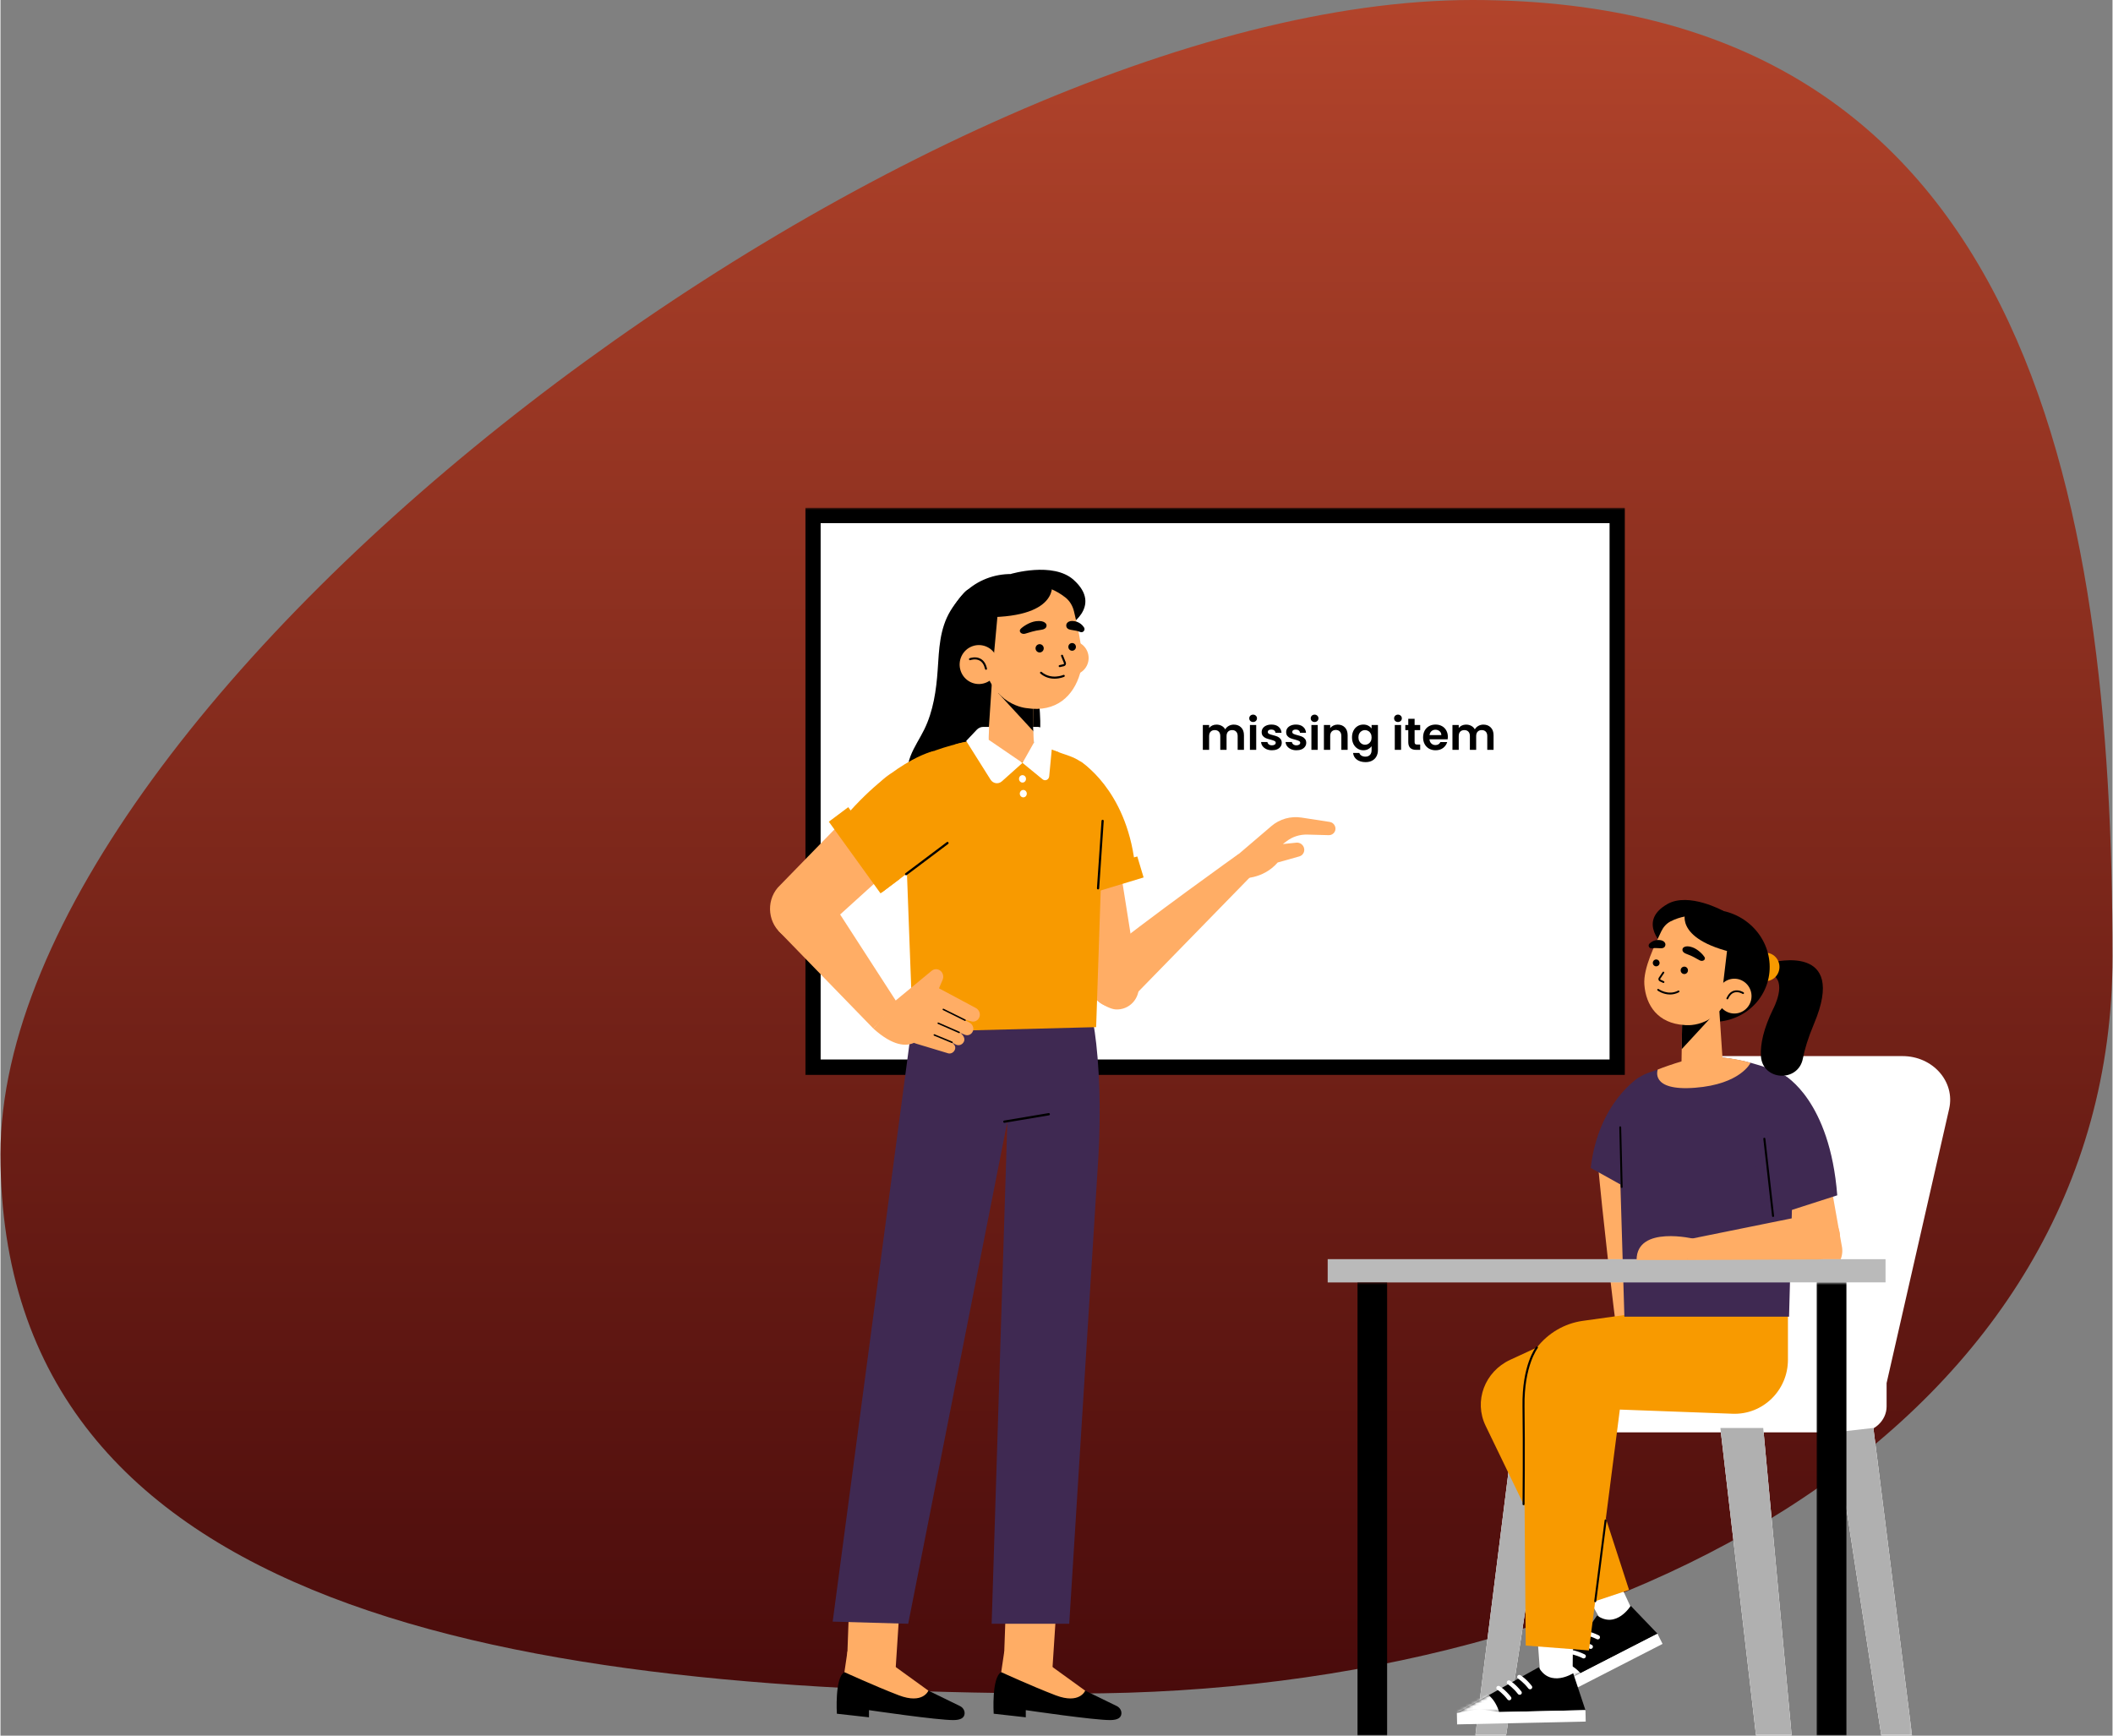 <svg width="560" height="460" viewBox="0 0 752 618" fill="none" xmlns="http://www.w3.org/2000/svg">
<rect x="0" y="0" width="752" height="618" fill="#808080" stroke="none"/>
<path d="M752 340.662C752 505.091 580.633 603 383.135 603C185.638 603 0 575.394 0 410.965C0 246.536 326.638 0 524.135 0C721.633 0 752 176.233 752 340.662Z" fill="url(#paint0_linear_361_176)"/>
<path d="M607.496 376.039H677.225C687.996 376.039 696.043 385.132 693.835 394.815L671.564 492.464V500.781C671.564 505.879 667.059 510.011 661.507 510.011H571.72V474.8L633.736 470.383L607.496 376.039Z" fill="white"/>
<path d="M629.429 405.473L640.147 446.947C641.069 451.564 645.705 454.384 650.163 453.03C653.877 451.902 656.236 448.207 655.726 444.311L649.595 409.801L629.429 405.473Z" fill="#FFAD65"/>
<mask id="mask0_361_176" style="mask-type:luminance" maskUnits="userSpaceOnUse" x="286" y="180" width="294" height="204">
<path d="M286.111 180.778H579.444V383.703H286.111V180.778Z" fill="white"/>
</mask>
<g mask="url(#mask0_361_176)">
<path d="M286.595 180.778H578.351V382.738H286.595V180.778Z" fill="black"/>
</g>
<path d="M572.924 186.276V377.246H292.022V186.276H572.924Z" fill="white"/>
<path d="M386.215 601.983L397.475 607.476C398.668 608.055 399.392 609.389 399.022 610.654C398.731 611.65 397.767 612.415 395.262 612.457C389.694 612.557 365.064 608.92 365.064 608.92V611.471L353.632 610.196C353.632 610.196 352.83 597.276 356.314 595.389L386.215 601.983Z" fill="black"/>
<path d="M371.132 591.077L386.215 601.988C386.215 601.988 384.278 606.917 375.679 603.633C367.085 600.344 356.314 595.389 356.314 595.389L357.403 588.03L371.132 591.077Z" fill="#FFAD65"/>
<path d="M357.34 589.68L358.772 550.088L377.491 549.008L374.423 596.179L357.34 589.68Z" fill="#FFAD65"/>
<path d="M330.387 601.983L341.647 607.476C342.84 608.055 343.559 609.389 343.189 610.654C342.897 611.65 341.939 612.415 339.434 612.457C333.866 612.557 309.231 608.92 309.231 608.92V611.471L297.798 610.196C297.798 610.196 297.002 597.276 300.481 595.389L330.387 601.983Z" fill="black"/>
<path d="M315.298 591.077L330.387 601.988C330.387 601.988 328.444 606.917 319.851 603.633C311.252 600.344 300.486 595.389 300.486 595.389L301.569 588.03L315.298 591.077Z" fill="#FFAD65"/>
<path d="M301.507 589.68L302.939 550.088L321.658 549.008L318.595 596.179L301.507 589.68Z" fill="#FFAD65"/>
<path d="M344.772 209.865C343.939 209.844 342.194 212.11 341.668 212.769C340.465 214.282 339.257 215.8 338.257 217.461C334.356 223.944 334.194 231.134 333.699 238.482C333.205 245.767 332.132 253.162 328.934 259.704C327.371 262.909 325.309 265.871 324.028 269.203C322.741 272.529 322.324 276.461 324.059 279.582C324.215 279.866 324.403 280.156 324.689 280.319C332.929 285.095 343.345 286.576 352.6 284.431C355.168 283.835 357.715 283.029 359.97 281.658C366.376 277.768 369.449 269.893 370.074 262.355C370.699 254.818 369.324 247.269 369.017 239.705C368.798 234.197 369.09 228.409 366.679 223.465C365.574 221.193 363.955 219.232 362.345 217.292C360.653 215.247 358.913 213.159 356.637 211.815C353.356 209.881 348.574 209.976 344.772 209.865Z" fill="black"/>
<path d="M383.861 349.583C383.861 349.583 390.127 353.684 391.262 387.952C391.496 394.999 391.356 404.783 390.923 411.814L380.533 578.173H352.913L358.496 399.39L323.194 578.168L296.309 577.398L326.574 349.583L353.746 346.225L383.861 349.583Z" fill="#3F2952"/>
<path d="M357.434 399.791C357.241 399.791 357.074 399.654 357.043 399.453C357.007 399.237 357.153 399.027 357.366 398.99L373.189 396.333C373.403 396.312 373.611 396.444 373.642 396.665C373.679 396.881 373.533 397.092 373.319 397.129L357.496 399.786C357.475 399.791 357.455 399.791 357.434 399.791Z" fill="black"/>
<path d="M401.397 356.931L445.762 311.456L440.84 304.071C440.84 304.071 409.173 326.606 388.939 342.799C385.731 345.371 387.694 353.157 390.481 356.193C393.09 359.034 398.59 359.577 401.397 356.931Z" fill="#FFAD65"/>
<path d="M441.731 312.716C441.731 312.716 449.371 313.317 454.757 307.102L462.449 304.941C463.647 304.604 464.387 303.434 464.189 302.2C463.975 300.861 462.741 299.907 461.397 300.044L456.595 300.54L457.923 299.528C460.028 297.925 462.632 297.092 465.314 297.166L472.949 297.372C473.814 297.398 474.616 296.945 475.038 296.196C475.845 294.752 474.923 292.912 473.257 292.654L463.257 291.115C459.382 290.519 455.475 291.616 452.543 294.119L436.798 307.572L441.731 312.716Z" fill="#FFAD65"/>
<path d="M375.33 292.164C375.33 292.164 379.142 326.058 387.002 351.886C387.95 354.996 393.83 359.203 397.033 359.414C401.866 359.74 405.809 355.539 405.246 350.663L395.658 290.171L375.33 292.164Z" fill="#FFAD65"/>
<path d="M384.46 271.09C384.46 271.09 400.72 280.91 403.882 307.492L380.668 320.417L384.46 271.09Z" fill="#F89A00"/>
<path d="M380.668 320.417L407.012 312.432L404.767 304.957L381.262 311.362L380.668 320.417Z" fill="#F89A00"/>
<path d="M353.408 262.788C345.408 263.478 337.512 265.26 330.059 268.285C328.231 269.023 326.429 269.835 324.783 270.71C319.601 273.456 321.153 279.392 321.804 285.454L324.851 367.41L390.116 365.728L392.705 288.152C393.278 279.708 388.345 271.944 380.715 269.218C372.168 266.161 361.736 262.745 357.184 262.466L353.408 262.788Z" fill="#F89A00"/>
<path d="M390.798 316.696C390.793 316.696 390.783 316.696 390.772 316.696C390.554 316.68 390.387 316.485 390.403 316.264L392.028 292.264C392.043 292.043 392.236 291.884 392.45 291.89C392.668 291.905 392.835 292.101 392.819 292.322L391.194 316.322C391.179 316.532 391.007 316.696 390.798 316.696Z" fill="black"/>
<path d="M376.866 267.864C376.866 267.864 364.856 263.099 357.184 262.466C357.184 262.466 346.705 262.914 339.502 265.165C339.502 265.165 343.502 273.799 361.892 275.217C380.283 276.63 376.866 267.864 376.866 267.864Z" fill="#F89A00"/>
<path d="M288.392 309.269L319.085 356.757L310.819 366.261L276.939 331.371L288.392 309.269Z" fill="#FFAD65"/>
<path d="M347.288 358.918L334.158 351.902L335.45 348.876C335.918 347.775 335.627 346.478 334.741 345.708C333.825 344.918 332.507 344.897 331.564 345.656L318.637 356.33L310.819 366.261C317.913 372.644 322.549 372.565 325.22 371.326C325.533 371.437 325.84 371.553 326.153 371.648L337.064 374.937C338.075 375.396 339.246 374.948 339.746 373.92C340.106 373.171 340.231 371.97 338.132 370.852L340.231 371.97C341.299 372.454 342.538 371.964 343.038 370.863C343.507 369.887 342.929 368.596 341.694 367.753L343.304 368.417C344.465 368.944 345.84 368.343 346.272 367.046C346.653 365.923 346.085 364.685 345.075 364.147L342.757 362.914L345.512 363.615C346.778 364.084 348.194 363.372 348.611 361.975C348.965 360.779 348.351 359.493 347.288 358.918Z" fill="#FFAD65"/>
<path d="M343.455 363.52C343.413 363.52 343.377 363.515 343.34 363.493L335.58 359.645C335.45 359.577 335.397 359.424 335.46 359.292C335.522 359.166 335.679 359.113 335.804 359.176L343.564 363.024C343.694 363.088 343.746 363.246 343.684 363.372C343.637 363.467 343.548 363.52 343.455 363.52Z" fill="black"/>
<path d="M341.366 367.874C341.33 367.874 341.293 367.863 341.262 367.853L333.778 364.574C333.647 364.521 333.59 364.363 333.647 364.231C333.7 364.1 333.856 364.036 333.986 364.1L341.47 367.373C341.601 367.431 341.658 367.584 341.601 367.716C341.559 367.816 341.465 367.874 341.366 367.874Z" fill="black"/>
<path d="M338.824 371.4C338.793 371.4 338.757 371.395 338.726 371.379L332.387 368.754C332.257 368.701 332.189 368.548 332.246 368.411C332.298 368.28 332.449 368.216 332.58 368.269L338.923 370.899C339.054 370.952 339.116 371.105 339.064 371.237C339.022 371.342 338.929 371.4 338.824 371.4Z" fill="black"/>
<path d="M331.444 296.18L292.413 331.555C288.767 335.43 283.022 336.02 278.731 332.968C273.325 329.125 272.392 321.145 276.762 316.042L313.46 278.359C317.845 273.23 325.283 272.597 330.392 276.914C336.111 281.737 336.601 290.704 331.444 296.18Z" fill="#FFAD65"/>
<path d="M332.298 267.41C332.298 267.41 316.627 270.621 297.168 295.089L313.83 317.745L339.226 298.637L332.298 267.41Z" fill="#F89A00"/>
<path d="M313.34 318.093L320.111 312.996L301.856 287.399L294.939 292.58L313.34 318.093Z" fill="#F89A00"/>
<path d="M322.455 311.662C322.33 311.662 322.21 311.604 322.132 311.499C322.002 311.319 322.038 311.066 322.215 310.935L336.944 299.849C337.121 299.717 337.371 299.754 337.502 299.934C337.632 300.113 337.595 300.366 337.418 300.498L322.689 311.583C322.616 311.636 322.533 311.662 322.455 311.662Z" fill="black"/>
<path d="M359.658 204.383C359.658 204.383 374.772 199.871 382.095 206.465C392.825 216.122 379.564 223.407 379.564 223.407L359.658 204.383Z" fill="black"/>
<path d="M382.668 225.858C382.694 226.585 382.684 227.318 382.637 228.045C382.59 228.778 382.507 229.5 382.382 230.222C382.262 230.944 382.106 231.661 381.913 232.367C381.715 233.074 381.486 233.77 381.22 234.455C380.96 235.14 380.658 235.815 380.325 236.468C379.996 237.127 379.627 237.77 379.231 238.392C378.835 239.014 378.403 239.615 377.944 240.2C377.486 240.78 377.002 241.339 376.486 241.877C375.97 242.414 375.429 242.926 374.861 243.411C374.293 243.896 373.705 244.349 373.09 244.781C372.476 245.208 371.845 245.609 371.189 245.978C370.533 246.347 369.866 246.684 369.179 246.99C368.491 247.295 367.788 247.564 367.074 247.807C366.356 248.044 365.632 248.25 364.897 248.418C364.158 248.587 363.418 248.724 362.668 248.824C361.918 248.924 361.168 248.987 360.413 249.014C359.658 249.04 358.903 249.035 358.147 248.993C357.392 248.945 356.642 248.866 355.897 248.75C355.153 248.64 354.413 248.487 353.684 248.302C352.949 248.118 352.231 247.896 351.522 247.643C350.814 247.39 350.121 247.106 349.444 246.784C348.767 246.463 348.106 246.115 347.46 245.73C346.819 245.35 346.199 244.934 345.595 244.496C344.996 244.054 344.418 243.585 343.866 243.089C343.314 242.588 342.788 242.066 342.288 241.523C341.788 240.975 341.319 240.406 340.877 239.816C340.434 239.22 340.022 238.609 339.642 237.981C339.267 237.349 338.918 236.7 338.606 236.036C338.293 235.372 338.012 234.697 337.767 234.007C337.522 233.316 337.314 232.615 337.142 231.904C336.97 231.192 336.83 230.475 336.731 229.748C336.632 229.026 336.569 228.298 336.543 227.571C336.517 226.838 336.528 226.111 336.574 225.378C336.621 224.65 336.705 223.923 336.824 223.201C336.949 222.479 337.106 221.767 337.298 221.055C337.496 220.349 337.726 219.653 337.986 218.968C338.252 218.283 338.554 217.613 338.882 216.954C339.215 216.296 339.585 215.658 339.981 215.036C340.377 214.414 340.804 213.808 341.267 213.228C341.726 212.643 342.21 212.084 342.726 211.546C343.241 211.014 343.783 210.503 344.351 210.018C344.918 209.533 345.507 209.074 346.121 208.647C346.736 208.215 347.366 207.814 348.022 207.445C348.673 207.076 349.345 206.739 350.033 206.438C350.72 206.133 351.423 205.859 352.137 205.621C352.856 205.379 353.58 205.179 354.314 205.005C355.048 204.836 355.793 204.704 356.543 204.604C357.293 204.504 358.043 204.441 358.798 204.409C359.554 204.383 360.309 204.393 361.064 204.435C361.819 204.478 362.569 204.557 363.314 204.673C364.059 204.789 364.798 204.936 365.528 205.121C366.262 205.31 366.981 205.527 367.689 205.78C368.392 206.033 369.09 206.323 369.767 206.639C370.444 206.96 371.106 207.314 371.746 207.693C372.392 208.078 373.012 208.489 373.616 208.932C374.215 209.369 374.793 209.838 375.345 210.339C375.897 210.835 376.423 211.357 376.923 211.905C377.423 212.448 377.892 213.017 378.335 213.613C378.778 214.203 379.189 214.814 379.564 215.447C379.944 216.074 380.293 216.723 380.606 217.387C380.918 218.051 381.2 218.731 381.444 219.421C381.689 220.112 381.897 220.813 382.069 221.525C382.241 222.231 382.382 222.948 382.481 223.675C382.58 224.397 382.642 225.125 382.668 225.858Z" fill="black"/>
<path d="M387.439 234.286C387.439 234.682 387.397 235.077 387.325 235.467C387.246 235.857 387.132 236.237 386.986 236.6C386.835 236.969 386.647 237.317 386.434 237.649C386.215 237.976 385.965 238.282 385.689 238.566C385.413 238.846 385.111 239.094 384.783 239.315C384.46 239.536 384.111 239.726 383.752 239.874C383.387 240.026 383.017 240.142 382.632 240.222C382.246 240.295 381.856 240.337 381.465 240.337C381.075 240.337 380.684 240.295 380.299 240.222C379.918 240.142 379.543 240.026 379.179 239.874C378.819 239.726 378.476 239.536 378.147 239.315C377.819 239.094 377.517 238.846 377.241 238.566C376.965 238.282 376.715 237.976 376.502 237.649C376.283 237.317 376.095 236.969 375.95 236.6C375.799 236.237 375.684 235.857 375.606 235.467C375.533 235.077 375.491 234.682 375.491 234.286C375.491 233.891 375.533 233.496 375.606 233.105C375.684 232.715 375.799 232.336 375.95 231.972C376.095 231.603 376.283 231.255 376.502 230.923C376.715 230.591 376.965 230.285 377.241 230.006C377.517 229.727 377.819 229.474 378.147 229.252C378.476 229.036 378.819 228.846 379.179 228.693C379.543 228.546 379.918 228.43 380.299 228.351C380.684 228.272 381.075 228.235 381.465 228.235C381.856 228.235 382.246 228.272 382.632 228.351C383.017 228.43 383.387 228.546 383.752 228.693C384.111 228.846 384.46 229.036 384.783 229.252C385.111 229.474 385.413 229.727 385.689 230.006C385.965 230.285 386.215 230.591 386.434 230.923C386.647 231.255 386.835 231.603 386.986 231.972C387.132 232.336 387.246 232.715 387.325 233.105C387.397 233.496 387.439 233.891 387.439 234.286Z" fill="#FFAD65"/>
<path d="M367.658 248.292L368.022 271.369L351.132 271.016L353.455 236.021L367.658 248.292Z" fill="#FFAD65"/>
<path d="M367.851 260.463L355.21 246.763L367.658 248.292L367.851 260.463Z" fill="black"/>
<path d="M379.199 212.764C380.752 213.997 381.772 215.769 382.231 217.708C383.58 223.449 386.189 233.559 384.392 239.774C382.048 247.86 375.856 253.758 365.439 252.15C365.439 252.15 352.996 251.339 349.871 235.53C344.897 210.339 365.908 202.201 379.199 212.764Z" fill="#FFAD65"/>
<path d="M377.132 237.539C376.965 237.539 376.819 237.428 376.783 237.254C376.736 237.059 376.861 236.869 377.054 236.822L378.517 236.495C378.621 236.458 378.705 236.316 378.668 236.173L377.637 233.627C377.559 233.443 377.647 233.232 377.83 233.153C378.017 233.079 378.226 233.169 378.298 233.353L379.345 235.947C379.491 236.511 379.199 237.038 378.699 237.191L377.21 237.533C377.184 237.539 377.158 237.539 377.132 237.539Z" fill="black"/>
<path d="M371.455 230.839C371.455 231.039 371.418 231.224 371.345 231.408C371.272 231.588 371.163 231.746 371.028 231.888C370.892 232.025 370.736 232.13 370.554 232.204C370.377 232.283 370.189 232.32 369.996 232.32C369.804 232.32 369.616 232.283 369.439 232.204C369.262 232.13 369.106 232.025 368.965 231.888C368.83 231.746 368.726 231.588 368.653 231.408C368.575 231.224 368.538 231.039 368.538 230.839C368.538 230.644 368.575 230.459 368.653 230.275C368.726 230.096 368.83 229.938 368.965 229.795C369.106 229.658 369.262 229.553 369.439 229.479C369.616 229.4 369.804 229.363 369.996 229.363C370.189 229.363 370.377 229.4 370.554 229.479C370.736 229.553 370.892 229.658 371.028 229.795C371.163 229.938 371.272 230.096 371.345 230.275C371.418 230.459 371.455 230.644 371.455 230.839Z" fill="black"/>
<path d="M380.215 230.333C380.215 231.087 380.819 231.703 381.569 231.703C382.314 231.703 382.918 231.087 382.918 230.333C382.918 229.579 382.314 228.962 381.569 228.962C380.819 228.962 380.215 229.579 380.215 230.333Z" fill="black"/>
<path d="M375.304 241.654C373.783 241.654 371.955 241.253 370.262 239.827C370.111 239.701 370.09 239.468 370.215 239.315C370.34 239.162 370.564 239.141 370.72 239.268C374.168 242.177 378.397 240.345 378.439 240.324C378.621 240.239 378.83 240.324 378.913 240.508C378.991 240.693 378.908 240.904 378.731 240.989C378.621 241.036 377.2 241.654 375.304 241.654Z" fill="black"/>
<path d="M379.538 222.247C379.538 222.247 378.991 223.907 381.033 224.245C382.58 224.503 383.564 224.645 384.429 225.025C384.923 225.241 385.496 225.062 385.788 224.614C386.028 224.245 386.033 223.776 385.798 223.407C385.319 222.669 384.293 221.514 382.413 221.177C379.996 220.739 379.538 222.247 379.538 222.247Z" fill="black"/>
<path d="M372.392 222.321C372.392 222.321 373.017 223.992 370.387 224.282C368.387 224.503 366.002 225.267 364.871 225.626C364.231 225.831 363.507 225.641 363.147 225.183C362.861 224.809 362.871 224.339 363.194 223.976C363.84 223.248 366.325 221.472 368.752 221.177C371.871 220.797 372.392 222.321 372.392 222.321Z" fill="black"/>
<path d="M374.377 208.252C374.377 208.252 376.772 221.372 345.507 219.606C345.512 219.606 343.684 201.273 374.377 208.252Z" fill="black"/>
<path d="M355.21 216.928L353.455 236.02L338.684 223.306L355.21 216.928Z" fill="black"/>
<path d="M341.882 238.877C343.111 242.499 347.007 244.428 350.585 243.184C354.163 241.94 356.064 237.992 354.835 234.371C353.606 230.744 349.71 228.82 346.132 230.064C342.559 231.308 340.653 235.256 341.882 238.877Z" fill="#FFAD65"/>
<path d="M350.897 238.493C350.731 238.493 350.585 238.377 350.548 238.208C350.231 236.743 349.59 235.736 348.647 235.214C347.153 234.386 345.345 235.045 345.325 235.051C345.137 235.124 344.934 235.024 344.866 234.84C344.793 234.65 344.887 234.444 345.075 234.371C345.158 234.339 347.194 233.585 348.986 234.571C350.121 235.198 350.882 236.368 351.246 238.055C351.288 238.25 351.168 238.44 350.976 238.482C350.95 238.493 350.923 238.493 350.897 238.493Z" fill="black"/>
<path d="M363.897 271.638L351.861 263.415L351.981 258.824H349.903C349.043 258.824 348.22 259.187 347.616 259.83L343.845 263.821L352.512 277.594C353.418 279.033 355.304 279.318 356.554 278.201L363.897 271.638Z" fill="white"/>
<path d="M367.674 258.824H369.236C370.319 258.824 371.33 259.398 371.929 260.347L374.538 264.48L373.403 276.414C373.288 277.631 371.955 278.237 371.049 277.489L363.897 271.638L367.924 264.495L367.674 258.824Z" fill="white"/>
<path d="M365.142 277.325C365.142 278.053 364.585 278.649 363.897 278.649C363.21 278.649 362.653 278.053 362.653 277.325C362.653 276.598 363.21 276.002 363.897 276.002C364.585 276.002 365.142 276.598 365.142 277.325Z" fill="white"/>
<path d="M365.424 282.591C365.424 283.319 364.866 283.909 364.179 283.909C363.486 283.909 362.929 283.319 362.929 282.591C362.929 281.859 363.486 281.268 364.179 281.268C364.866 281.268 365.424 281.859 365.424 282.591Z" fill="white"/>
<mask id="mask1_361_176" style="mask-type:luminance" maskUnits="userSpaceOnUse" x="524" y="507" width="29" height="111">
<path d="M524.778 507.85H552.778V617.992H524.778V507.85Z" fill="white"/>
</mask>
<g mask="url(#mask1_361_176)">
<path d="M552.673 510.012L536.054 618.019H525.121L538.897 508.441L552.673 510.012Z" fill="white"/>
</g>
<mask id="mask2_361_176" style="mask-type:luminance" maskUnits="userSpaceOnUse" x="611" y="507" width="28" height="111">
<path d="M611.444 507.85H638.111V617.992H611.444V507.85Z" fill="white"/>
</mask>
<g mask="url(#mask2_361_176)">
<path d="M612.377 508.441L625.085 618.019H637.767L627.632 508.441H612.377Z" fill="white"/>
</g>
<mask id="mask3_361_176" style="mask-type:luminance" maskUnits="userSpaceOnUse" x="652" y="507" width="29" height="111">
<path d="M652.778 507.85H680.778V617.992H652.778V507.85Z" fill="white"/>
</mask>
<g mask="url(#mask3_361_176)">
<path d="M653.074 510.012L669.694 618.019H680.627L666.851 508.441L653.074 510.012Z" fill="white"/>
</g>
<mask id="mask4_361_176" style="mask-type:luminance" maskUnits="userSpaceOnUse" x="524" y="507" width="29" height="111">
<path d="M524.778 507.85H552.778V617.992H524.778V507.85Z" fill="white"/>
</mask>
<g mask="url(#mask4_361_176)">
<path d="M552.673 510.012L536.054 618.019H525.121L538.897 508.441L552.673 510.012Z" fill="white"/>
</g>
<mask id="mask5_361_176" style="mask-type:luminance" maskUnits="userSpaceOnUse" x="611" y="507" width="28" height="111">
<path d="M611.444 507.85H638.111V617.992H611.444V507.85Z" fill="white"/>
</mask>
<g mask="url(#mask5_361_176)">
<path d="M612.377 508.441L625.085 618.019H637.767L627.632 508.441H612.377Z" fill="white"/>
</g>
<mask id="mask6_361_176" style="mask-type:luminance" maskUnits="userSpaceOnUse" x="652" y="507" width="29" height="111">
<path d="M652.778 507.85H680.778V617.992H652.778V507.85Z" fill="white"/>
</mask>
<g mask="url(#mask6_361_176)">
<path d="M653.074 510.012L669.694 618.019H680.627L666.851 508.441L653.074 510.012Z" fill="white"/>
</g>
<mask id="mask7_361_176" style="mask-type:luminance" maskUnits="userSpaceOnUse" x="523" y="506" width="160" height="112">
<path d="M523.444 506.501H682.111V617.992H523.444V506.501Z" fill="white"/>
</mask>
<g mask="url(#mask7_361_176)">
<mask id="mask8_361_176" style="mask-type:luminance" maskUnits="userSpaceOnUse" x="-200" y="-12" width="2305" height="1312">
<path d="M2104.78 -11.678H-199.222V1299.96H2104.78V-11.678Z" fill="black" fill-opacity="0.31"/>
</mask>
<g mask="url(#mask8_361_176)">
<mask id="mask9_361_176" style="mask-type:luminance" maskUnits="userSpaceOnUse" x="523" y="506" width="160" height="113">
<path d="M682.111 506.501H523.444V618.503H682.111V506.501Z" fill="white"/>
</mask>
<g mask="url(#mask9_361_176)">
<mask id="mask10_361_176" style="mask-type:luminance" maskUnits="userSpaceOnUse" x="524" y="507" width="29" height="111">
<path d="M524.778 507.85H552.778V617.992H524.778V507.85Z" fill="white"/>
</mask>
<g mask="url(#mask10_361_176)">
<path d="M552.674 510.012L536.054 618.019H525.121L538.898 508.441L552.674 510.012Z" fill="black"/>
</g>
<mask id="mask11_361_176" style="mask-type:luminance" maskUnits="userSpaceOnUse" x="611" y="507" width="28" height="111">
<path d="M611.444 507.85H638.111V617.992H611.444V507.85Z" fill="white"/>
</mask>
<g mask="url(#mask11_361_176)">
<path d="M612.377 508.441L625.085 618.019H637.767L627.632 508.441H612.377Z" fill="black"/>
</g>
<mask id="mask12_361_176" style="mask-type:luminance" maskUnits="userSpaceOnUse" x="652" y="507" width="29" height="111">
<path d="M652.778 507.85H680.778V617.992H652.778V507.85Z" fill="white"/>
</mask>
<g mask="url(#mask12_361_176)">
<path d="M653.075 510.012L669.694 618.019H680.627L666.851 508.441L653.075 510.012Z" fill="black"/>
</g>
</g>
</g>
</g>
<path d="M531.147 609.927L538.897 606.996L559.929 607.302L564.33 608.925L557.174 611.455H534.043L531.147 609.927Z" fill="white"/>
<path d="M590.002 581.715L567.002 590.956L543.043 602.073L544.757 606.695L570.856 592.611L589.663 582.743L590.002 581.715Z" fill="white"/>
<path d="M573.022 556.134L582.189 575.985L572.382 581.409L561.382 562.011L573.022 556.134Z" fill="white"/>
<path d="M580.46 571.769C580.46 571.769 575.356 580.071 568.491 575.226L549.137 602.668L590.002 581.715L580.46 571.769Z" fill="black"/>
<mask id="mask13_361_176" style="mask-type:luminance" maskUnits="userSpaceOnUse" x="548" y="590" width="19" height="13">
<path d="M548.778 590.165H566.111V602.673H548.778V590.165Z" fill="white"/>
</mask>
<g mask="url(#mask13_361_176)">
<mask id="mask14_361_176" style="mask-type:luminance" maskUnits="userSpaceOnUse" x="549" y="571" width="42" height="32">
<path d="M580.46 571.769C580.46 571.769 575.356 580.071 568.491 575.226L549.137 602.668L590.002 581.715L580.46 571.769Z" fill="white"/>
</mask>
<g mask="url(#mask14_361_176)">
<path d="M549.673 591.868C549.673 591.868 560.548 588.294 566.043 601.435L546.137 605.414L549.673 591.868Z" fill="white"/>
</g>
</g>
<path d="M549.121 602.674L589.981 581.715L591.793 585.337L550.929 606.29L549.121 602.674Z" fill="white"/>
<path d="M568.778 583.724C568.647 583.734 568.512 583.713 568.387 583.65C565.752 582.337 563.642 582.105 563.621 582.1C563.205 582.058 562.918 581.689 562.976 581.278C563.038 580.867 563.434 580.577 563.84 580.614C563.934 580.619 566.226 580.872 569.116 582.306C569.486 582.49 569.621 582.938 569.423 583.312C569.288 583.555 569.038 583.708 568.778 583.724Z" fill="white"/>
<path d="M566.267 587.113C566.132 587.124 565.996 587.102 565.877 587.039C563.241 585.727 561.127 585.495 561.106 585.489C560.689 585.447 560.403 585.078 560.465 584.667C560.522 584.256 560.918 583.961 561.324 584.003C561.423 584.014 563.715 584.261 566.606 585.695C566.976 585.88 567.111 586.328 566.908 586.702C566.772 586.944 566.522 587.097 566.267 587.113Z" fill="white"/>
<path d="M563.752 590.502C563.621 590.513 563.486 590.486 563.361 590.428C560.725 589.116 558.616 588.884 558.59 588.879C558.179 588.837 557.892 588.468 557.949 588.056C558.012 587.645 558.408 587.35 558.814 587.392C558.908 587.397 561.199 587.651 564.09 589.084C564.46 589.269 564.595 589.717 564.397 590.086C564.257 590.334 564.012 590.481 563.752 590.502Z" fill="white"/>
<path d="M559.929 578.421L559.726 600.344L548.569 600.939L546.929 578.626L559.929 578.421Z" fill="white"/>
<path d="M559.965 595.779C559.965 595.779 551.825 601.034 547.7 593.654L518.538 609.927L564.33 608.925L559.965 595.779Z" fill="black"/>
<mask id="mask15_361_176" style="mask-type:luminance" maskUnits="userSpaceOnUse" x="518" y="599" width="18" height="12">
<path d="M518.158 599.611H535.444V610.206H518.158V599.611Z" fill="white"/>
</mask>
<g mask="url(#mask15_361_176)">
<mask id="mask16_361_176" style="mask-type:luminance" maskUnits="userSpaceOnUse" x="518" y="593" width="47" height="17">
<path d="M559.965 595.779C559.965 595.779 551.824 601.034 547.699 593.654L518.538 609.927L564.33 608.925L559.965 595.779Z" fill="white"/>
</mask>
<g mask="url(#mask16_361_176)">
<path d="M523.632 600.423C523.632 600.423 534.96 601.957 534.309 616.215L514.663 611.086L523.632 600.423Z" fill="white"/>
</g>
</g>
<path d="M518.554 609.937L564.34 608.936L564.429 612.989L518.637 613.996L518.554 609.937Z" fill="white"/>
<path d="M544.335 601.445C544.21 601.398 544.101 601.319 544.012 601.208C542.194 598.873 540.392 597.734 540.377 597.724C540.017 597.502 539.918 597.044 540.148 596.701C540.377 596.353 540.856 596.264 541.21 596.475C541.293 596.527 543.252 597.755 545.246 600.317C545.496 600.644 545.429 601.108 545.09 601.356C544.866 601.519 544.575 601.54 544.335 601.445Z" fill="white"/>
<path d="M540.621 603.401C540.496 603.353 540.387 603.274 540.298 603.164C538.486 600.829 536.679 599.69 536.663 599.679C536.304 599.453 536.205 598.999 536.434 598.652C536.663 598.309 537.147 598.214 537.496 598.43C537.58 598.483 539.538 599.711 541.533 602.273C541.783 602.6 541.715 603.064 541.377 603.311C541.153 603.475 540.861 603.496 540.621 603.401Z" fill="white"/>
<path d="M536.908 605.357C536.783 605.309 536.673 605.23 536.585 605.119C534.772 602.784 532.965 601.646 532.949 601.635C532.59 601.408 532.491 600.95 532.72 600.607C532.949 600.265 533.429 600.17 533.778 600.386C533.861 600.439 535.824 601.662 537.819 604.223C538.074 604.555 538.002 605.014 537.663 605.262C537.439 605.425 537.147 605.451 536.908 605.357Z" fill="white"/>
<path d="M588.923 448.797C588.908 449.54 588.897 450.283 588.882 451.027C588.616 462.702 587.251 474.252 586.319 485.901C585.283 492.643 582.538 494.741 580.361 495.31C580.241 495.521 580.111 495.721 579.975 495.916L575.194 502.758C574.824 503.464 573.923 503.775 573.126 503.438C572.554 503.206 571.903 502.637 572.554 501.061L571.892 502.621C571.507 503.38 570.533 503.686 569.699 503.317C568.939 503.006 568.653 502.052 568.97 501.024L568.345 502.126C567.918 502.943 566.83 503.254 565.929 502.758C565.158 502.326 564.892 501.393 565.21 500.639L565.903 499.042L565.97 498.889L564.694 500.549C564.189 501.393 563.007 501.667 562.08 501.098C561.283 500.623 561.017 499.648 561.361 498.842L565.611 488.974L563.382 487.936C562.559 487.561 562.09 486.718 562.241 485.901C562.387 485.047 563.153 484.425 564.069 484.399L576.762 484.167C573.538 459.946 570.772 435.777 568.491 411.477C568.439 405.948 573.35 401.388 579.179 401.388C579.376 401.388 579.574 401.388 579.788 401.398C585.246 401.694 585.267 407.455 586.361 412.479C588.887 424.091 589.043 436.215 588.923 448.797Z" fill="#FFAD65"/>
<path d="M565.731 499.601C565.705 499.601 565.673 499.59 565.647 499.58C565.554 499.532 565.517 499.416 565.559 499.321L568.22 493.65C568.267 493.549 568.377 493.513 568.475 493.555C568.569 493.602 568.611 493.718 568.564 493.813L565.903 499.49C565.871 499.559 565.804 499.601 565.731 499.601Z" fill="black"/>
<path d="M569.085 500.982C569.059 500.982 569.028 500.971 568.996 500.955C568.903 500.908 568.866 500.792 568.918 500.697L571.699 495.463C571.746 495.368 571.861 495.336 571.955 495.384C572.048 495.431 572.085 495.553 572.033 495.642L569.251 500.876C569.22 500.945 569.153 500.982 569.085 500.982Z" fill="black"/>
<path d="M572.304 501.704C572.272 501.704 572.241 501.699 572.21 501.683C572.116 501.63 572.085 501.514 572.137 501.419L574.564 497.065C574.616 496.97 574.731 496.939 574.824 496.992C574.918 497.044 574.949 497.16 574.897 497.255L572.47 501.609C572.434 501.672 572.371 501.704 572.304 501.704Z" fill="black"/>
<path d="M636.434 460.12V484.161C636.434 495.067 627.496 503.791 616.736 503.385L576.58 501.899L571.601 540.679L579.856 566.107L567.814 570.134L565.569 587.661L543.069 585.927L542.668 536.362L528.798 507.692C524.528 498.873 528.439 488.394 537.574 484.167L547.069 479.781C551.017 474.71 556.824 471.221 563.418 470.303L636.434 460.12Z" fill="#F89A00"/>
<path d="M583.376 383.666C583.376 383.666 568.996 392.348 566.205 415.857L586.731 427.28L583.376 383.666Z" fill="#3F2952"/>
<path d="M610.835 376.329C617.908 376.94 624.887 378.511 631.481 381.184C634.033 382.217 636.887 383.482 638.449 385.907C640.538 389.159 638.913 392.828 638.778 396.365L636.83 468.833H578.199L576.085 398.752C575.58 391.283 579.944 384.415 586.689 382.006C594.246 379.307 603.47 376.281 607.496 376.039L610.835 376.329Z" fill="#3F2952"/>
<path d="M577.252 422.979C577.069 422.979 576.918 422.836 576.918 422.652L576.387 401.388C576.382 401.198 576.528 401.045 576.71 401.04C576.887 401.051 577.049 401.182 577.049 401.367L577.58 422.636C577.585 422.821 577.439 422.973 577.257 422.979H577.252Z" fill="black"/>
<path d="M590.09 380.815C590.09 380.815 600.71 376.598 607.496 376.039C607.496 376.039 616.757 376.439 623.127 378.427C623.127 378.427 619.595 386.059 603.33 387.314C587.069 388.568 590.09 380.815 590.09 380.815Z" fill="#FFAD65"/>
<path d="M635.361 383.039C635.361 383.039 651.376 391.784 653.991 425.614L630.486 433.173L621.986 406.174L635.361 383.039Z" fill="#3F2952"/>
<path d="M542.298 535.951C542.095 535.951 541.939 535.787 541.939 535.582C541.939 535.382 542.142 515.388 541.923 500.792C541.705 486.064 546.564 479.818 546.772 479.56C546.892 479.402 547.121 479.381 547.278 479.507C547.434 479.634 547.455 479.866 547.33 480.018C547.283 480.082 542.429 486.349 542.647 500.782C542.866 515.383 542.663 535.392 542.658 535.592C542.658 535.793 542.496 535.951 542.298 535.951Z" fill="black"/>
<path d="M567.824 570.498C567.804 570.498 567.793 570.498 567.778 570.493C567.58 570.472 567.439 570.287 567.465 570.087L571.158 541.322C571.179 541.122 571.356 540.985 571.564 541.006C571.757 541.032 571.897 541.217 571.871 541.417L568.179 570.182C568.158 570.366 568.001 570.498 567.824 570.498Z" fill="black"/>
<path d="M631.137 433.326C630.955 433.326 630.798 433.189 630.778 433.005L627.673 405.515C627.653 405.315 627.793 405.131 627.991 405.109C628.184 405.083 628.366 405.231 628.392 405.431L631.496 432.92C631.517 433.12 631.377 433.305 631.179 433.326C631.163 433.326 631.153 433.326 631.137 433.326Z" fill="black"/>
<path d="M518.538 609.927L526.465 608.488L533.606 609.6L529.252 611.139H521.226L518.538 609.927Z" fill="white"/>
<path d="M472.569 448.354H671.184V456.609H472.569V448.354Z" fill="white"/>
<path d="M472.569 448.354H671.184V456.609H472.569V448.354Z" fill="black" fill-opacity="0.27"/>
<path d="M600.653 448.644L647.575 448.428C651.293 448.375 655.054 443.584 654.95 439.815C654.835 435.624 650.522 431.223 646.465 432.056L600.569 441.354L600.653 448.644Z" fill="#FFAD65"/>
<path d="M603.132 441.122C603.132 441.122 582.543 436.13 582.543 448.644H600.653L603.132 441.122Z" fill="#FFAD65"/>
<path d="M631.179 342.625C631.179 342.625 657.83 335.778 645.725 364.516C643.626 369.503 642.392 373.561 641.762 376.866C640.106 385.595 627.277 384.836 626.809 375.955C626.585 371.695 627.772 366.256 631.152 359.303C631.152 359.303 636.611 349.172 630.283 346.836L631.179 342.625Z" fill="black"/>
<path d="M633.418 344.291C633.418 344.96 633.288 345.608 633.033 346.23C632.783 346.852 632.418 347.401 631.949 347.88C631.481 348.355 630.939 348.724 630.324 348.982C629.71 349.235 629.069 349.367 628.403 349.367C627.741 349.367 627.1 349.235 626.486 348.982C625.871 348.724 625.33 348.355 624.861 347.88C624.392 347.401 624.028 346.852 623.772 346.23C623.522 345.608 623.392 344.96 623.392 344.291C623.392 343.616 623.522 342.967 623.772 342.345C624.028 341.723 624.392 341.175 624.861 340.696C625.33 340.221 625.871 339.852 626.486 339.599C627.1 339.341 627.741 339.209 628.403 339.209C629.069 339.209 629.71 339.341 630.324 339.599C630.939 339.852 631.481 340.221 631.949 340.696C632.418 341.175 632.783 341.723 633.033 342.345C633.288 342.967 633.418 343.616 633.418 344.291Z" fill="#F89A00"/>
<path d="M613.481 324.371C613.481 324.371 601.121 317.55 593.501 321.909C582.345 328.298 592.564 337.19 592.564 337.19L613.481 324.371Z" fill="black"/>
<path d="M614.226 324.555C615.538 324.892 616.804 325.351 618.028 325.926C619.252 326.505 620.408 327.196 621.502 327.992C622.59 328.788 623.595 329.684 624.507 330.67C625.424 331.655 626.231 332.715 626.934 333.848C627.637 334.987 628.22 336.173 628.684 337.417C629.148 338.661 629.481 339.931 629.689 341.233C629.898 342.535 629.976 343.842 629.918 345.15C629.861 346.462 629.674 347.748 629.356 349.019C629.038 350.284 628.595 351.512 628.028 352.687C627.46 353.868 626.778 354.975 625.981 356.019C625.184 357.063 624.288 358.017 623.293 358.881C622.304 359.751 621.231 360.515 620.075 361.169C618.924 361.828 617.715 362.371 616.444 362.792C615.179 363.219 613.877 363.514 612.543 363.688C611.21 363.862 609.866 363.905 608.517 363.825C607.168 363.741 605.84 363.53 604.528 363.188C603.215 362.85 601.95 362.392 600.726 361.817C599.496 361.237 598.34 360.547 597.252 359.751C596.163 358.955 595.158 358.059 594.246 357.073C593.33 356.087 592.523 355.028 591.819 353.895C591.116 352.756 590.533 351.57 590.069 350.326C589.606 349.082 589.267 347.812 589.059 346.51C588.851 345.208 588.778 343.906 588.835 342.593C588.892 341.281 589.075 339.994 589.398 338.724C589.715 337.459 590.158 336.236 590.726 335.055C591.293 333.88 591.976 332.768 592.773 331.724C593.569 330.68 594.46 329.726 595.455 328.862C596.45 327.992 597.523 327.233 598.674 326.574C599.83 325.915 601.038 325.372 602.304 324.95C603.575 324.524 604.877 324.228 606.21 324.054C607.543 323.88 608.882 323.838 610.231 323.923C611.58 324.002 612.913 324.213 614.226 324.555Z" fill="black"/>
<path d="M598.783 362.708L598.46 383.318L613.543 383.002L611.47 351.744L598.783 362.708Z" fill="#FFAD65"/>
<path d="M598.611 373.572L609.903 361.338L598.783 362.708L598.611 373.572Z" fill="black"/>
<path d="M594.663 328.061C593.184 328.809 592.054 330.101 591.34 331.608C589.106 336.347 584.887 344.749 585.309 350.558C585.851 358.059 590.163 364.395 599.559 364.975C599.559 364.975 610.569 366.646 616.236 353.431C625.304 332.283 608.267 321.171 594.663 328.061Z" fill="#FFAD65"/>
<path d="M592.132 349.999C592.085 349.999 592.038 349.989 591.996 349.968L590.777 349.404C590.35 349.156 590.189 348.639 590.402 348.212L591.819 346.114C591.923 345.967 592.116 345.925 592.267 346.03C592.413 346.13 592.449 346.331 592.345 346.478L590.949 348.544C590.918 348.618 590.96 348.761 591.069 348.824L592.262 349.377C592.423 349.456 592.491 349.646 592.418 349.81C592.366 349.931 592.251 349.999 592.132 349.999Z" fill="black"/>
<path d="M600.835 345.503C600.835 345.867 600.71 346.178 600.455 346.436C600.199 346.694 599.897 346.821 599.538 346.821C599.179 346.821 598.871 346.694 598.616 346.436C598.361 346.178 598.236 345.867 598.236 345.503C598.236 345.139 598.361 344.828 598.616 344.57C598.871 344.312 599.179 344.185 599.538 344.185C599.897 344.185 600.199 344.312 600.455 344.57C600.71 344.828 600.835 345.139 600.835 345.503Z" fill="black"/>
<path d="M590.71 343.112C590.569 343.772 589.923 344.194 589.272 344.052C588.621 343.909 588.21 343.26 588.345 342.595C588.486 341.935 589.132 341.518 589.783 341.66C590.434 341.797 590.845 342.452 590.71 343.112Z" fill="black"/>
<path d="M594.444 354.103C591.975 354.103 590.132 352.773 590.028 352.694C589.887 352.588 589.856 352.388 589.96 352.245C590.059 352.097 590.262 352.065 590.403 352.171C590.439 352.192 593.793 354.605 597.34 352.725C597.496 352.641 597.689 352.704 597.767 352.863C597.85 353.021 597.793 353.216 597.637 353.301C596.517 353.892 595.429 354.103 594.444 354.103Z" fill="black"/>
<path d="M592.804 336.178C592.804 336.178 592.97 337.733 591.127 337.644C589.725 337.57 588.845 337.507 588.017 337.67C587.548 337.765 587.08 337.501 586.903 337.053C586.767 336.689 586.845 336.273 587.121 335.999C587.679 335.44 588.788 334.634 590.496 334.697C592.684 334.776 592.804 336.178 592.804 336.178Z" fill="black"/>
<path d="M599.028 337.607C599.028 337.607 598.173 338.946 600.413 339.699C602.116 340.274 604.059 341.397 604.976 341.929C605.502 342.224 606.168 342.203 606.564 341.866C606.887 341.597 606.965 341.18 606.752 340.806C606.319 340.047 604.481 338.023 602.418 337.301C599.767 336.378 599.028 337.607 599.028 337.607Z" fill="black"/>
<path d="M599.908 324.945C599.908 324.945 595.382 335.941 623.007 340.364C623.007 340.364 628.007 324.703 599.908 324.945Z" fill="black"/>
<path d="M615.033 336.173L613.017 353.178L628.278 344.897L615.033 336.173Z" fill="black"/>
<path d="M622.59 357.885C620.845 360.816 617.085 361.754 614.194 359.983C611.304 358.217 610.371 354.406 612.116 351.475C613.866 348.544 617.627 347.606 620.517 349.377C623.408 351.143 624.335 354.954 622.59 357.885Z" fill="#FFAD65"/>
<path d="M614.856 355.834C614.814 355.834 614.767 355.824 614.725 355.803C614.564 355.729 614.491 355.539 614.564 355.376C615.199 353.974 616.08 353.099 617.189 352.767C618.934 352.25 620.574 353.294 620.642 353.341C620.788 353.436 620.83 353.636 620.736 353.789C620.642 353.937 620.444 353.984 620.293 353.884C620.283 353.879 618.819 352.951 617.361 353.394C616.444 353.668 615.699 354.427 615.147 355.645C615.095 355.766 614.975 355.834 614.856 355.834Z" fill="black"/>
<mask id="mask17_361_176" style="mask-type:luminance" maskUnits="userSpaceOnUse" x="482" y="456" width="13" height="162">
<path d="M482.111 456.572H494.111V617.991H482.111V456.572Z" fill="white"/>
</mask>
<g mask="url(#mask17_361_176)">
<path d="M483.173 456.609H493.746V618.017H483.173V456.609Z" fill="black"/>
</g>
<mask id="mask18_361_176" style="mask-type:luminance" maskUnits="userSpaceOnUse" x="646" y="456" width="13" height="162">
<path d="M646.111 456.572H658.111V617.991H646.111V456.572Z" fill="white"/>
</mask>
<g mask="url(#mask18_361_176)">
<path d="M646.684 456.609H657.257V618.017H646.684V456.609Z" fill="black"/>
</g>
<path d="M439.112 258.008C440.2 258.008 441.075 258.344 441.736 259.016C442.408 259.677 442.744 260.605 442.744 261.8V267H440.504V262.104C440.504 261.411 440.328 260.883 439.976 260.52C439.624 260.147 439.144 259.96 438.536 259.96C437.928 259.96 437.443 260.147 437.08 260.52C436.728 260.883 436.552 261.411 436.552 262.104V267H434.312V262.104C434.312 261.411 434.136 260.883 433.784 260.52C433.432 260.147 432.952 259.96 432.344 259.96C431.725 259.96 431.235 260.147 430.872 260.52C430.52 260.883 430.344 261.411 430.344 262.104V267H428.104V258.136H430.344V259.208C430.632 258.835 431 258.541 431.448 258.328C431.907 258.115 432.408 258.008 432.952 258.008C433.645 258.008 434.264 258.157 434.808 258.456C435.352 258.744 435.773 259.16 436.072 259.704C436.36 259.192 436.776 258.781 437.32 258.472C437.875 258.163 438.472 258.008 439.112 258.008ZM446.006 257.08C445.611 257.08 445.28 256.957 445.014 256.712C444.758 256.456 444.63 256.141 444.63 255.768C444.63 255.395 444.758 255.085 445.014 254.84C445.28 254.584 445.611 254.456 446.006 254.456C446.4 254.456 446.726 254.584 446.982 254.84C447.248 255.085 447.382 255.395 447.382 255.768C447.382 256.141 447.248 256.456 446.982 256.712C446.726 256.957 446.4 257.08 446.006 257.08ZM447.11 258.136V267H444.87V258.136H447.11ZM452.715 267.144C451.989 267.144 451.339 267.016 450.763 266.76C450.187 266.493 449.728 266.136 449.387 265.688C449.056 265.24 448.875 264.744 448.843 264.2H451.099C451.141 264.541 451.307 264.824 451.595 265.048C451.893 265.272 452.261 265.384 452.699 265.384C453.125 265.384 453.456 265.299 453.691 265.128C453.936 264.957 454.059 264.739 454.059 264.472C454.059 264.184 453.909 263.971 453.611 263.832C453.323 263.683 452.859 263.523 452.219 263.352C451.557 263.192 451.013 263.027 450.587 262.856C450.171 262.685 449.808 262.424 449.499 262.072C449.2 261.72 449.051 261.245 449.051 260.648C449.051 260.157 449.189 259.709 449.467 259.304C449.755 258.899 450.16 258.579 450.683 258.344C451.216 258.109 451.84 257.992 452.555 257.992C453.611 257.992 454.453 258.259 455.083 258.792C455.712 259.315 456.059 260.024 456.123 260.92H453.979C453.947 260.568 453.797 260.291 453.531 260.088C453.275 259.875 452.928 259.768 452.491 259.768C452.085 259.768 451.771 259.843 451.547 259.992C451.333 260.141 451.227 260.349 451.227 260.616C451.227 260.915 451.376 261.144 451.675 261.304C451.973 261.453 452.437 261.608 453.067 261.768C453.707 261.928 454.235 262.093 454.651 262.264C455.067 262.435 455.424 262.701 455.723 263.064C456.032 263.416 456.192 263.885 456.203 264.472C456.203 264.984 456.059 265.443 455.771 265.848C455.493 266.253 455.088 266.573 454.555 266.808C454.032 267.032 453.419 267.144 452.715 267.144ZM461.434 267.144C460.708 267.144 460.058 267.016 459.482 266.76C458.906 266.493 458.447 266.136 458.106 265.688C457.775 265.24 457.594 264.744 457.562 264.2H459.818C459.86 264.541 460.026 264.824 460.314 265.048C460.612 265.272 460.98 265.384 461.418 265.384C461.844 265.384 462.175 265.299 462.41 265.128C462.655 264.957 462.778 264.739 462.778 264.472C462.778 264.184 462.628 263.971 462.33 263.832C462.042 263.683 461.578 263.523 460.938 263.352C460.276 263.192 459.732 263.027 459.306 262.856C458.89 262.685 458.527 262.424 458.218 262.072C457.919 261.72 457.77 261.245 457.77 260.648C457.77 260.157 457.908 259.709 458.186 259.304C458.474 258.899 458.879 258.579 459.402 258.344C459.935 258.109 460.559 257.992 461.274 257.992C462.33 257.992 463.172 258.259 463.802 258.792C464.431 259.315 464.778 260.024 464.842 260.92H462.698C462.666 260.568 462.516 260.291 462.25 260.088C461.994 259.875 461.647 259.768 461.21 259.768C460.804 259.768 460.49 259.843 460.266 259.992C460.052 260.141 459.946 260.349 459.946 260.616C459.946 260.915 460.095 261.144 460.394 261.304C460.692 261.453 461.156 261.608 461.786 261.768C462.426 261.928 462.954 262.093 463.37 262.264C463.786 262.435 464.143 262.701 464.442 263.064C464.751 263.416 464.911 263.885 464.922 264.472C464.922 264.984 464.778 265.443 464.49 265.848C464.212 266.253 463.807 266.573 463.274 266.808C462.751 267.032 462.138 267.144 461.434 267.144ZM467.896 257.08C467.502 257.08 467.171 256.957 466.904 256.712C466.648 256.456 466.52 256.141 466.52 255.768C466.52 255.395 466.648 255.085 466.904 254.84C467.171 254.584 467.502 254.456 467.896 254.456C468.291 254.456 468.616 254.584 468.872 254.84C469.139 255.085 469.272 255.395 469.272 255.768C469.272 256.141 469.139 256.456 468.872 256.712C468.616 256.957 468.291 257.08 467.896 257.08ZM469 258.136V267H466.76V258.136H469ZM476.125 258.008C477.181 258.008 478.035 258.344 478.685 259.016C479.336 259.677 479.661 260.605 479.661 261.8V267H477.421V262.104C477.421 261.4 477.245 260.861 476.893 260.488C476.541 260.104 476.061 259.912 475.453 259.912C474.835 259.912 474.344 260.104 473.981 260.488C473.629 260.861 473.453 261.4 473.453 262.104V267H471.213V258.136H473.453V259.24C473.752 258.856 474.131 258.557 474.589 258.344C475.059 258.12 475.571 258.008 476.125 258.008ZM485.264 257.992C485.925 257.992 486.506 258.125 487.008 258.392C487.509 258.648 487.904 258.984 488.192 259.4V258.136H490.448V267.064C490.448 267.885 490.282 268.616 489.952 269.256C489.621 269.907 489.125 270.419 488.464 270.792C487.802 271.176 487.002 271.368 486.064 271.368C484.805 271.368 483.77 271.075 482.96 270.488C482.16 269.901 481.706 269.101 481.6 268.088H483.824C483.941 268.493 484.192 268.813 484.576 269.048C484.97 269.293 485.445 269.416 486 269.416C486.65 269.416 487.178 269.219 487.584 268.824C487.989 268.44 488.192 267.853 488.192 267.064V265.688C487.904 266.104 487.504 266.451 486.992 266.728C486.49 267.005 485.914 267.144 485.264 267.144C484.517 267.144 483.834 266.952 483.216 266.568C482.597 266.184 482.106 265.645 481.743 264.952C481.391 264.248 481.215 263.443 481.215 262.536C481.215 261.64 481.391 260.845 481.743 260.152C482.106 259.459 482.592 258.925 483.2 258.552C483.818 258.179 484.506 257.992 485.264 257.992ZM488.192 262.568C488.192 262.024 488.085 261.56 487.872 261.176C487.658 260.781 487.37 260.483 487.008 260.28C486.645 260.067 486.256 259.96 485.84 259.96C485.424 259.96 485.04 260.061 484.688 260.264C484.336 260.467 484.048 260.765 483.824 261.16C483.61 261.544 483.504 262.003 483.504 262.536C483.504 263.069 483.61 263.539 483.824 263.944C484.048 264.339 484.336 264.643 484.688 264.856C485.05 265.069 485.434 265.176 485.84 265.176C486.256 265.176 486.645 265.075 487.008 264.872C487.37 264.659 487.658 264.36 487.872 263.976C488.085 263.581 488.192 263.112 488.192 262.568ZM497.584 257.08C497.189 257.08 496.858 256.957 496.592 256.712C496.336 256.456 496.208 256.141 496.208 255.768C496.208 255.395 496.336 255.085 496.592 254.84C496.858 254.584 497.189 254.456 497.584 254.456C497.978 254.456 498.304 254.584 498.56 254.84C498.826 255.085 498.96 255.395 498.96 255.768C498.96 256.141 498.826 256.456 498.56 256.712C498.304 256.957 497.978 257.08 497.584 257.08ZM498.688 258.136V267H496.448V258.136H498.688ZM503.509 259.976V264.264C503.509 264.563 503.578 264.781 503.717 264.92C503.866 265.048 504.112 265.112 504.453 265.112H505.493V267H504.085C502.197 267 501.253 266.083 501.253 264.248V259.976H500.197V258.136H501.253V255.944H503.509V258.136H505.493V259.976H503.509ZM515.344 262.376C515.344 262.696 515.323 262.984 515.28 263.24H508.8C508.853 263.88 509.077 264.381 509.472 264.744C509.867 265.107 510.352 265.288 510.928 265.288C511.76 265.288 512.352 264.931 512.704 264.216H515.12C514.864 265.069 514.373 265.773 513.648 266.328C512.923 266.872 512.032 267.144 510.976 267.144C510.123 267.144 509.355 266.957 508.672 266.584C508 266.2 507.472 265.661 507.088 264.968C506.715 264.275 506.528 263.475 506.528 262.568C506.528 261.651 506.715 260.845 507.088 260.152C507.461 259.459 507.984 258.925 508.656 258.552C509.328 258.179 510.101 257.992 510.976 257.992C511.819 257.992 512.571 258.173 513.232 258.536C513.904 258.899 514.421 259.416 514.784 260.088C515.157 260.749 515.344 261.512 515.344 262.376ZM513.024 261.736C513.013 261.16 512.805 260.701 512.4 260.36C511.995 260.008 511.499 259.832 510.912 259.832C510.357 259.832 509.888 260.003 509.504 260.344C509.131 260.675 508.901 261.139 508.816 261.736H513.024ZM527.987 258.008C529.075 258.008 529.95 258.344 530.611 259.016C531.283 259.677 531.619 260.605 531.619 261.8V267H529.379V262.104C529.379 261.411 529.203 260.883 528.851 260.52C528.499 260.147 528.019 259.96 527.411 259.96C526.803 259.96 526.318 260.147 525.955 260.52C525.603 260.883 525.427 261.411 525.427 262.104V267H523.187V262.104C523.187 261.411 523.011 260.883 522.659 260.52C522.307 260.147 521.827 259.96 521.219 259.96C520.6 259.96 520.11 260.147 519.747 260.52C519.395 260.883 519.219 261.411 519.219 262.104V267H516.979V258.136H519.219V259.208C519.507 258.835 519.875 258.541 520.323 258.328C520.782 258.115 521.283 258.008 521.827 258.008C522.52 258.008 523.139 258.157 523.683 258.456C524.227 258.744 524.648 259.16 524.947 259.704C525.235 259.192 525.651 258.781 526.195 258.472C526.75 258.163 527.347 258.008 527.987 258.008Z" fill="black"/>
<defs>
<linearGradient id="paint0_linear_361_176" x1="376" y1="0" x2="376" y2="603" gradientUnits="userSpaceOnUse">
<stop stop-color="#B2442B"/>
<stop offset="1" stop-color="#490B0B"/>
</linearGradient>
</defs>
</svg>
